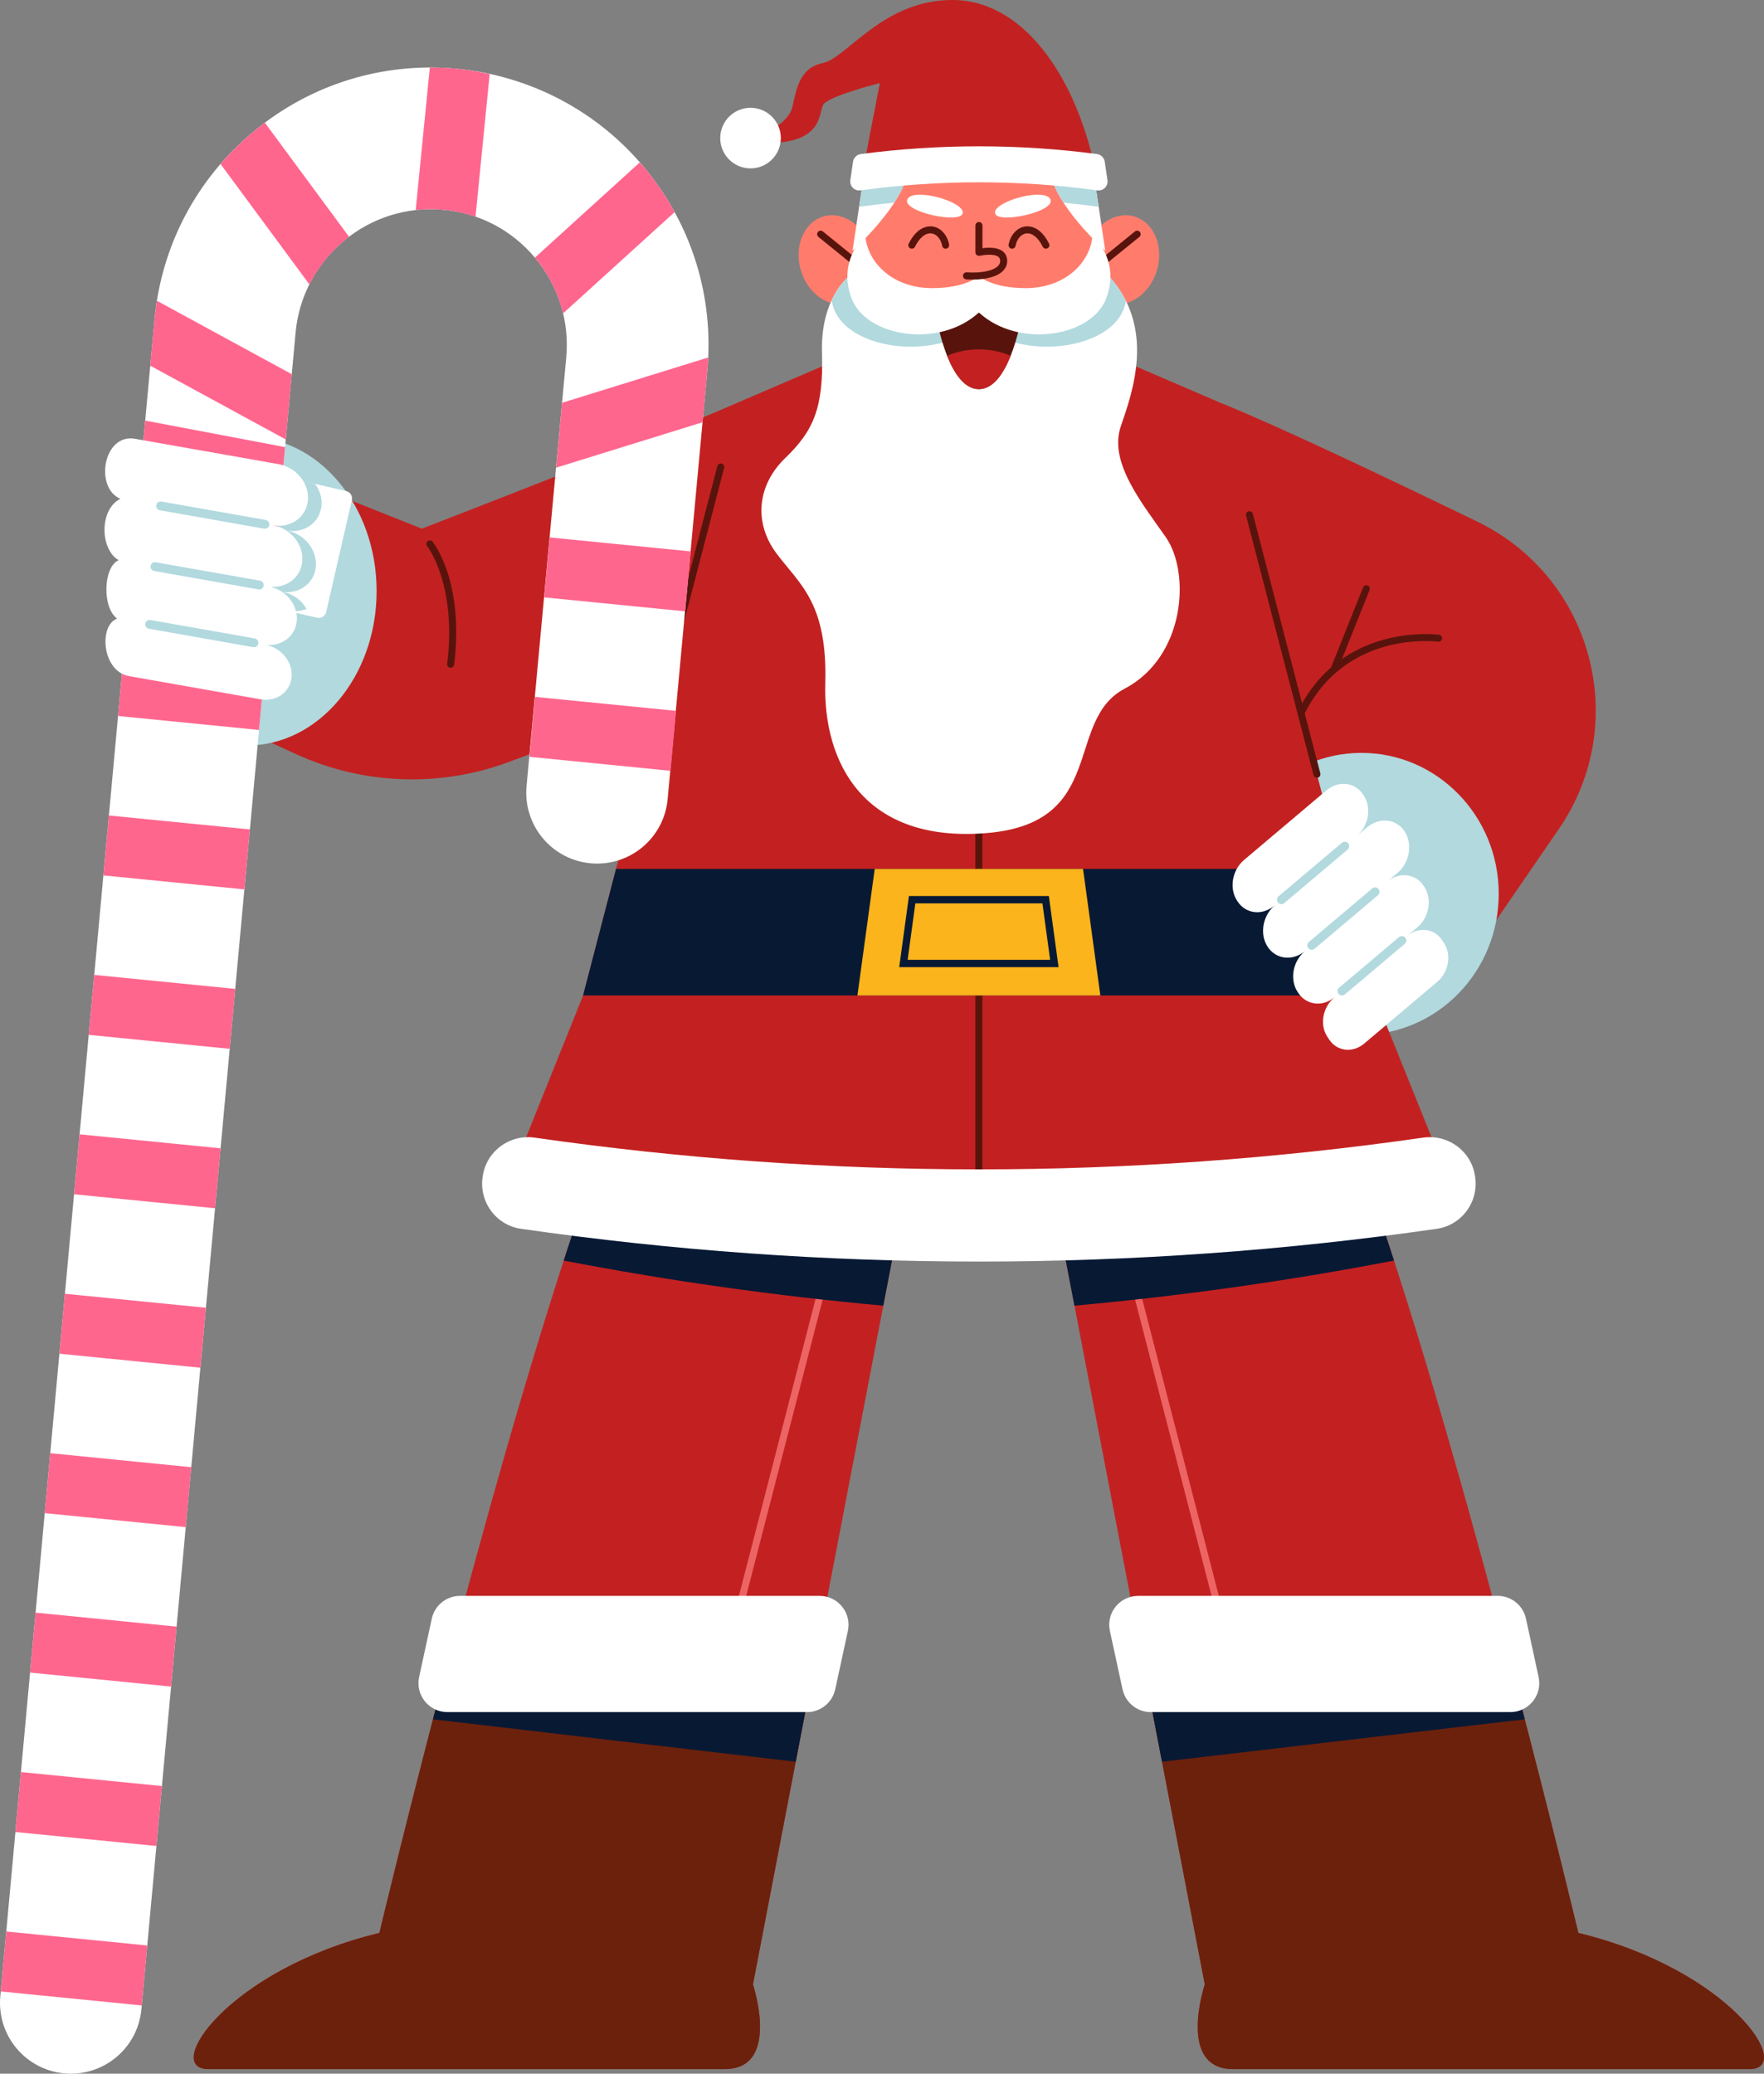 <svg id="_Слой_2" xmlns="http://www.w3.org/2000/svg" width="918.82" height="1080" viewBox="0 0 918.82 1080"><rect x="0" y="0" width="918.82" height="1080" fill="#808080" stroke="none"/><g id="Santa_claus03_538622952"><g id="Santa_claus03_538622952-2"><g><g><path d="M565.84 129.95c-3.62 12.46 1.68 24.95 11.85 27.91 10.17 2.95 21.34-4.75 24.97-17.21 3.62-12.46-1.69-24.96-11.86-27.91-10.17-2.96-21.34 4.75-24.96 17.21z" fill="#ff7c6c"/><path d="M570.98 141.1c-.53.0-1.06-.23-1.42-.68-.63-.79-.52-1.94.27-2.58l21.33-17.3c.78-.64 1.94-.52 2.58.27.63.79.52 1.94-.27 2.58l-21.33 17.3c-.34.28-.75.41-1.15.41z" fill="#58140c"/></g><g><path d="M453.91 129.95c3.62 12.46-1.69 24.95-11.86 27.91-10.17 2.95-21.34-4.75-24.96-17.21-3.62-12.46 1.68-24.96 11.85-27.91 10.17-2.96 21.34 4.75 24.97 17.21z" fill="#ff7c6c"/><path d="M448.78 141.1c-.41.0-.81-.13-1.15-.41l-21.33-17.3c-.79-.64-.9-1.79-.27-2.58.64-.79 1.79-.91 2.58-.27l21.33 17.3c.79.64.9 1.79.27 2.58-.37.45-.89.68-1.42.68z" fill="#58140c"/></g></g><g><g><path d="M552.3 641.74l75.24 391.77s-14.7 44.11 14.7 44.11h268.97c24.21.0-10.38-51.89-89.08-70.92.0.0-54.18-226.91-102.92-371.02l-166.92 6.05z" fill="#c32121"/><path d="M642.6 870.38c-.81.0-1.56-.55-1.77-1.37l-58.77-227.74c-.25-.98.33-1.98 1.32-2.23.98-.27 1.98.34 2.23 1.31l58.77 227.74c.25.98-.33 1.98-1.32 2.23-.15.04-.31.06-.46.06z" fill="#ed6464"/><path d="M726.1 656.53c-55.12 10.61-110.67 18.45-166.45 23.48l-7.35-38.27 166.92-6.05c2.29 6.76 4.58 13.75 6.89 20.85z" fill="#081934"/><path d="M789.02 875.53c19.59 74.59 33.11 131.17 33.11 131.17 78.7 19.03 113.29 70.92 89.08 70.92H642.24c-29.41.0-14.7-44.11-14.7-44.11l-30.34-157.98h191.83z" fill="#6c210c"/><path d="M794.22 895.44l-188.96 22.1-8.07-42.01h191.83c1.79 6.82 3.51 13.42 5.2 19.91z" fill="#081934"/><path d="M599.43 891.68h187.26c9.61.0 16.77-8.87 14.73-18.26l-6.58-30.39c-1.5-6.93-7.64-11.88-14.73-11.88h-187.27c-9.61.0-16.77 8.87-14.73 18.27l6.59 30.39c1.5 6.93 7.63 11.88 14.73 11.88z" fill="#fff"/></g><g><path d="M467.44 641.74l-75.24 391.77s14.71 44.11-14.7 44.11H108.53c-24.22.0 10.38-51.89 89.08-70.92.0.0 54.17-226.91 102.91-371.02l166.92 6.05z" fill="#c32121"/><path d="M377.13 870.38c-.15.0-.3-.02-.46-.06-.98-.25-1.57-1.25-1.31-2.23l58.77-227.74c.25-.98 1.23-1.58 2.23-1.31.98.25 1.57 1.25 1.32 2.23l-58.77 227.74c-.21.83-.95 1.37-1.77 1.37z" fill="#ed6464"/><path d="M293.63 656.53c55.12 10.61 110.67 18.45 166.45 23.48l7.35-38.27-166.92-6.05c-2.29 6.76-4.59 13.75-6.89 20.85z" fill="#081934"/><path d="M230.71 875.53c-19.59 74.59-33.1 131.17-33.1 131.17-78.7 19.03-113.3 70.92-89.08 70.92H377.49c29.41.0 14.7-44.11 14.7-44.11l30.34-157.98H230.71z" fill="#6c210c"/><path d="M225.52 895.44l188.95 22.1 8.07-42.01H230.71c-1.79 6.82-3.51 13.42-5.19 19.91z" fill="#081934"/><path d="M420.31 891.68H233.04c-9.61.0-16.77-8.87-14.73-18.26l6.59-30.39c1.5-6.93 7.64-11.88 14.73-11.88H426.9c9.61.0 16.77 8.87 14.73 18.27l-6.58 30.39c-1.5 6.93-7.64 11.88-14.73 11.88z" fill="#fff"/></g></g><path d="M635.64 209.75c28.76 11.58 83.35 37.43 133.98 61.99 60.09 29.15 80.18 104.91 42.37 159.97l-41.65 60.65-121.66-79.23-13.05-203.38z" fill="#c32121"/><path d="M637.61 465.51c0 40.54 32.02 73.4 71.52 73.4s71.52-32.86 71.52-73.4-32.02-73.4-71.52-73.4-71.52 32.86-71.52 73.4z" fill="#b1d9de"/><path d="M384.11 209.75c-37.55 16.58-164.39 65.58-164.39 65.58l-82.45-32.79-51.89 118.7 68.84 31.52c34.93 16 74.78 17.47 110.79 4.1l100.58-37.35 18.52-149.76z" fill="#c32121"/><path d="M303.71 518.45l80.4-308.7 125.76-54.05 125.76 54.05 80.29 308.7 37.74 93.72c3.69 9.18-3.07 19.19-12.96 19.19H279.02c-9.89.0-16.65-10-12.96-19.18l37.66-93.73z" fill="#c32121"/><path d="M509.87 633.19c-1.01.0-1.83-.82-1.83-1.83V332.41c0-1.01.82-1.83 1.83-1.83s1.83.82 1.83 1.83v298.95c0 1.01-.82 1.83-1.83 1.83z" fill="#58140c"/><path d="M234.75 347.79c-.07.0-.15.0-.22-.01-1-.12-1.72-1.03-1.6-2.04 5.05-41.41-10.3-61.14-10.45-61.33-.63-.79-.51-1.94.28-2.57.79-.64 1.93-.51 2.57.28.67.84 16.5 20.99 11.24 64.07-.11.93-.9 1.61-1.81 1.61z" fill="#58140c"/><path d="M450.28 84.78l7.99-41.51s-27.45 6.92-29.62 11.46c-2.16 4.54-.21 20.32-30.05 19.67v-4.97s12.11-5.62 14.05-13.41c1.95-7.78 3.03-20.54 15.79-23.13 12.76-2.59 31.13-32.89 67.67-32.89s63.5 38.94 73.94 86.29l-119.77-1.52z" fill="#c32121"/><path d="M438.62 166.89l11.08-73.9h120.36l11.09 73.9c3.39 22.57-14.09 42.86-36.91 42.86h-68.71c-22.82.0-40.29-20.29-36.9-42.86z" fill="#ff7c6c"/><path d="M513.77 158.58l-71.5-14.7s-14.99 11.24-14.12 39.78c.86 28.54-4.33 40.65-19.03 54.78-14.7 14.12-16.72 33.73-4.61 49.87 12.11 16.14 26.52 25.66 25.36 67.46-1.15 41.8 20.47 83.31 83.89 78.12 63.42-5.19 40.36-58.52 72.07-75.24 31.71-16.72 34.31-60.54 21.33-78.99-12.97-18.45-29.69-39.21-23.35-57.66 6.34-18.45 18.01-51.31-6.13-78.12l-63.92 14.7z" fill="#fff"/><path d="M509.87 169.16c-23.47 19.03-66.73 12.68-75.15-7.49-.74-1.77-1.22-3.46-1.61-5.11 4.08-8.83 9.15-12.68 9.15-12.68l9.62 1.98c6.9 6.31 17.32 10.62 30.42 10.62 5.93.0 10.67-.58 14.55-1.37l16.89 3.47 12.56-2.89c3.2.46 6.83.78 11.12.78 12.83.0 23.09-4.14 29.99-10.24l10.26-2.36c3.82 4.24 6.66 8.65 8.85 13.12-.38 1.51-.84 3.06-1.51 4.67-8.42 20.18-51.68 26.52-75.15 7.49z" fill="#b1d9de"/><path d="M532.79 161.29h-45.83s6.02 41.37 22.91 41.37 22.92-41.37 22.92-41.37z" fill="#58140c"/><path d="M509.87 181.98c6.11.0 11.76 1.24 16.54 3.33-3.64 9.12-9 17.36-16.54 17.36s-12.89-8.24-16.53-17.36c4.78-2.08 10.43-3.33 16.53-3.33z" fill="#c32121"/><path d="M570.05 92.99l5.65 37.62s-22.72-20.32-27.91-37.62h22.26zm-120.35.0-5.64 37.62s22.72-20.32 27.91-37.62H449.7z" fill="#fff"/><path d="M450.69 122.71c1.23 14.39 14.58 27.36 34.83 27.36 17.45.0 24.35-6.2 24.35-6.2.0.0 6.91 6.2 24.35 6.2 20.26.0 33.61-12.97 34.84-27.36.0.0 14.64 12.37 7.2 32.55-7.44 20.18-45.65 26.52-66.39 7.49-20.73 19.03-58.95 12.68-66.38-7.49-7.44-20.18 7.2-32.55 7.2-32.55z" fill="#fff"/><g><path d="M544.79 129.53c-.67.0-1.32-.37-1.64-1.01-2.42-4.85-5.53-7.32-8.65-6.95-2.66.37-4.88 2.97-5.53 6.47-.19.99-1.11 1.68-2.14 1.46-.99-.19-1.65-1.14-1.46-2.13.94-5.05 4.41-8.84 8.62-9.43 2.26-.3 7.93-.06 12.43 8.94.45.9.08 2-.82 2.45-.26.13-.54.19-.82.19z" fill="#58140c"/><path d="M474.95 129.53c-.28.0-.56-.06-.82-.19-.9-.45-1.27-1.55-.82-2.46 4.51-9 10.22-9.23 12.43-8.94 4.22.59 7.68 4.38 8.63 9.42.19.99-.47 1.95-1.46 2.14-1.03.22-1.95-.47-2.14-1.46-.66-3.5-2.88-6.1-5.54-6.47-3.07-.41-6.22 2.11-8.65 6.95-.32.64-.97 1.01-1.64 1.01z" fill="#58140c"/></g><g><path d="M547.15 103.89c-2.68-6.46-29.49.94-28.87 7 .62 6.06 31.54-.53 28.87-7z" fill="#fff"/><path d="M472.61 103.89c2.68-6.46 29.48.94 28.87 7-.62 6.06-31.54-.53-28.87-7z" fill="#fff"/></g><path d="M698.79 452.55H320.87L303.71 518.45H715.33L698.79 452.55z" fill="#081934"/><path d="M564.13 452.55H455.62L446.61 518.45H573.14L564.13 452.55z" fill="#fcb41c"/><path d="M551.38 503.71h-83.01l5.07-37.05h72.88l5.06 37.05zm-78.62-3.83h74.23l-4.02-29.39h-66.19l-4.02 29.39z" fill="#081934"/><path d="M685.96 405.06c-.81.0-1.56-.54-1.77-1.37l-35.16-135.19c-.25-.98.33-1.98 1.31-2.23.98-.24 1.98.33 2.23 1.31l35.16 135.19c.25.98-.33 1.98-1.31 2.23-.15.04-.31.06-.46.06z" fill="#58140c"/><path d="M677.67 373.17c-.27.0-.54-.06-.8-.19-.91-.44-1.29-1.54-.84-2.45 22.81-46.68 73.03-40 73.53-39.94 1.01.14 1.7 1.07 1.56 2.07-.15 1-1.1 1.7-2.07 1.55-.46-.06-48.1-6.32-69.72 37.92-.32.65-.97 1.03-1.65 1.03z" fill="#58140c"/><path d="M694.85 350.5c-.23.0-.46-.04-.68-.13-.94-.38-1.39-1.44-1.02-2.38l16.82-42.05c.38-.94 1.42-1.4 2.38-1.02.94.38 1.39 1.44 1.02 2.38l-16.82 42.05c-.29.72-.97 1.15-1.7 1.15z" fill="#58140c"/><path d="M342.92 369.76c-.15.0-.31-.02-.46-.06-.98-.25-1.57-1.25-1.31-2.23l32.49-124.73c.25-.98 1.26-1.56 2.23-1.31.98.25 1.57 1.25 1.31 2.23l-32.49 124.73c-.21.83-.96 1.37-1.77 1.37z" fill="#58140c"/><path d="M61.13 307.84c0 44.42 30.23 80.43 67.52 80.43s67.52-36.01 67.52-80.43-30.23-80.43-67.52-80.43-67.52 36.01-67.52 80.43z" fill="#b1d9de"/><path d="M139.64 251.14h37.48v67.7h-37.48c-2.18.0-3.95-1.77-3.95-3.95v-59.8c0-2.18 1.77-3.95 3.95-3.95z" transform="translate(245.12 597.73) rotate(-167.08)" fill="#fff"/><path d="M143.79 247.36l19.54 4.48c.3.07.57.21.87.29 2.34 3.26 3.63 7.19 3.25 11.22-.81 8.79-8.95 14.59-18.17 12.96 9.22 1.63 16.04 10.07 15.23 18.86-.81 8.79-8.95 14.59-18.17 12.96l.89.16c5.44.96 9.99 4.42 12.47 8.9-3.6 1.2-7.54 1.53-11.51.62l-19.54-4.48 15.14-65.98z" fill="#b1d9de"/><g><path d="M33.52 1079.84h0c20.3 1.86 38.26-13.07 40.13-33.37l80.31-873.21c3.57-38.87 38.1-67.58 76.97-64 18.85 1.66 35.85 10.69 47.95 25.23 12.08 14.54 17.79 32.91 16.06 51.74l-20.67 223.23c-1.88 20.3 13.06 38.28 33.36 40.15h0c20.29 1.87 38.24-13.06 40.12-33.34l20.68-223.27c3.54-38.46-8.12-75.99-32.8-105.69-24.69-29.69-59.72-47.9-97.93-51.53-38.46-3.53-76 8.11-105.69 32.8-29.7 24.69-48 59.47-51.54 97.93L.16 1039.72c-1.87 20.29 13.07 38.26 33.36 40.13z" fill="#fff"/><g><path d="M114.89 598.06 112.02 629.28 38.58 621.99 41.45 590.77 114.89 598.06z" fill="#ff668e"/><path d="M91.98 847.17 89.11 878.39 15.67 871.1 18.54 839.88 91.98 847.17z" fill="#ff668e"/><path d="M99.62 764.13 96.75 795.35 23.3 788.06 26.18 756.84 99.62 764.13z" fill="#ff668e"/><path d="M84.34 930.2 81.47 961.42 8.03 954.13 10.9 922.91 84.34 930.2z" fill="#ff668e"/><path d="M.39 1037.17 3.26 1005.95 76.71 1013.23 73.84 1044.46.39 1037.17z" fill="#ff668e"/><path d="M107.25 681.1 104.38 712.32 30.94 705.03 33.81 673.81 107.25 681.1z" fill="#ff668e"/><path d="M359.76 287.19 356.9 318.41 283.45 311.12 286.32 279.9 359.76 287.19z" fill="#ff668e"/><path d="M137.8 348.96 134.93 380.18 61.49 372.89 64.36 341.67 137.8 348.96z" fill="#ff668e"/><path d="M148.48 232.87 142.57 297.14 69.13 289.86 75.64 219.05 148.48 232.87z" fill="#ff668e"/><path d="M122.53 515.03 119.66 546.25 46.21 538.96 49.09 507.74 122.53 515.03z" fill="#ff668e"/><path d="M130.17 431.99 127.29 463.21 53.85 455.92 56.73 424.71 130.17 431.99z" fill="#ff668e"/><path d="M275.81 394.16 278.69 362.94 352.13 370.23 349.26 401.45 275.81 394.16z" fill="#ff668e"/></g><g><path d="M293.25 163.24c-2.49-10.44-7.31-20.26-14.36-28.75-.09-.11-.19-.2-.28-.3l54.57-49.55c.8.91 1.67 1.73 2.45 2.67 6.05 7.28 11.3 15.03 15.76 23.15l-58.14 52.79z" fill="#ff668e"/><path d="M289.66 243.56l3.11-33.78 76.12-23.6c-.1 2.26-.25 4.53-.46 6.81l-2.48 26.93-76.29 23.65z" fill="#ff668e"/><path d="M161.18 148.16l-46.3-62.74c5.2-6.02 10.9-11.67 17.13-16.85 1.94-1.62 3.93-3.17 5.94-4.68l43.89 59.47c-8.62 6.52-15.74 14.97-20.66 24.8z" fill="#ff668e"/><path d="M80.47 166.5c.3-3.31.76-6.58 1.28-9.84l70.22 38.22-3.13 33.99-70.58-38.41 2.2-23.96z" fill="#ff668e"/><path d="M223.9 35.16c4.58.0 9.18.19 13.79.61 5.89.56 11.66 1.58 17.37 2.82l-7.38 74.32c-5.36-1.85-10.95-3.14-16.76-3.65-4.89-.45-9.7-.39-14.4.14l7.37-74.24z" fill="#ff668e"/></g></g><g><path d="M62.7 259.78c-13.61-5.76-8.89-34.17 7.61-31.25l74.84 13.21c9.22 1.63 16.04 10.07 15.23 18.86-.81 8.79-8.95 14.59-18.17 12.96 9.22 1.63 16.04 10.07 15.23 18.86-.81 8.79-8.95 14.59-18.17 12.96l.89.16c8.74 1.54 15.2 9.54 14.43 17.86-.77 8.32-8.47 13.82-17.21 12.27l.92.16c8.23 1.45 14.31 8.98 13.59 16.82-.72 7.84-7.98 13.02-16.21 11.56l-68.57-12.1c-13.86-2.45-15.88-26.24-6.13-29.93-7.96-5.94-7.13-27.14.85-30.42-9.73-5.53-10.29-26.45.89-31.98z" fill="#fff"/><path d="M137.98 275.37c-.13.0-.27-.01-.4-.03l-54.32-9.59c-1.25-.22-2.09-1.42-1.87-2.67.22-1.25 1.39-2.08 2.67-1.87l54.32 9.59c1.25.22 2.09 1.42 1.87 2.67-.2 1.12-1.17 1.9-2.27 1.9z" fill="#b1d9de"/><path d="M135.05 307c-.13.0-.27-.01-.4-.03l-54.32-9.59c-1.25-.22-2.09-1.42-1.87-2.67.22-1.25 1.39-2.1 2.67-1.87l54.32 9.59c1.25.22 2.09 1.42 1.87 2.67-.2 1.12-1.17 1.9-2.27 1.9z" fill="#b1d9de"/><path d="M132.27 337.07c-.13.0-.27-.01-.4-.03l-54.32-9.59c-1.25-.22-2.09-1.42-1.87-2.67.22-1.25 1.39-2.08 2.67-1.87l54.32 9.59c1.25.22 2.09 1.42 1.87 2.67-.2 1.12-1.17 1.9-2.27 1.9z" fill="#b1d9de"/></g><path d="M271.35 639.97c158.2 22.75 318.85 22.75 477.05.0 13.06-1.88 22-14.2 19.93-27.23-.02-.16-.05-.32-.07-.48-2.04-12.89-14.08-21.62-26.99-19.76-153.47 22.03-309.3 22.03-462.77.0-12.92-1.85-24.96 6.88-27 19.77-.03.16-.05.31-.08.47-2.06 13.03 6.87 25.35 19.93 27.23z" fill="#fff"/><g><path d="M709.99 413.74l.3.45c4.27 6.44 2.65 15.97-3.64 21.28l5.46-4.61c6.4-5.41 15.12-4.47 19.48 2.1 4.36 6.57 2.7 16.28-3.7 21.69l-5.46 4.61c6.28-5.31 14.84-4.38 19.11 2.06l.3.45c4.28 6.45 2.65 15.97-3.63 21.28l-5.38 4.54c5.99-5.06 14.15-4.18 18.24 1.97l1.01 1.52c4.08 6.15 2.53 15.24-3.47 20.3l-37.98 32.08c-6 5.06-14.16 4.18-18.24-1.97l-1.01-1.52c-4.07-6.15-2.52-15.23 3.47-20.3l.52-.44c-6.28 5.31-14.84 4.38-19.12-2.06l-.3-.45c-4.28-6.44-2.65-15.97 3.64-21.28l.21-.18c-6.4 5.41-15.12 4.47-19.48-2.1-4.35-6.57-2.69-16.28 3.71-21.69l-.22.18c-6.29 5.31-14.84 4.38-19.12-2.06l-.3-.45c-4.27-6.45-2.64-15.97 3.63-21.28l42.83-36.18c6.29-5.3 14.85-4.38 19.12 2.06z" fill="#fff"/><path d="M699.01 518.46c-.66.0-1.31-.28-1.76-.82-.82-.97-.7-2.43.28-3.25l31.17-26.33c.97-.82 2.43-.7 3.25.27.82.97.7 2.43-.28 3.25l-31.17 26.33c-.43.37-.96.54-1.49.54z" fill="#b1d9de"/><path d="M683.23 494.67c-.66.0-1.31-.28-1.76-.82-.82-.97-.7-2.43.28-3.25l33-27.88c.97-.81 2.43-.7 3.25.27.82.97.7 2.43-.28 3.25l-33 27.88c-.43.37-.96.54-1.49.54z" fill="#b1d9de"/><path d="M667.46 470.88c-.66.0-1.31-.28-1.76-.82-.82-.97-.7-2.43.28-3.25l33-27.88c.98-.82 2.43-.7 3.25.27s.7 2.43-.28 3.25l-33 27.88c-.43.37-.96.54-1.49.54z" fill="#b1d9de"/></g><path d="M506.62 145.62c-1.08.0-2.19-.04-3.33-.11-1.01-.07-1.77-.94-1.7-1.95.07-1.01.84-1.79 1.95-1.71 7.63.49 13.93-.81 16.39-3.44.84-.9 1.15-1.88.99-3.07-.1-.74-.41-1.25-1.01-1.67-2.35-1.63-7.86-.85-9.59-.46-.55.12-1.12.0-1.56-.35-.43-.35-.69-.88-.69-1.43v-13.98c0-1.01.82-1.83 1.83-1.83s1.83.82 1.83 1.83v11.8c2.77-.37 7.37-.59 10.26 1.41 1.44.99 2.32 2.44 2.56 4.19.31 2.27-.37 4.37-1.95 6.06-2.81 3.01-8.66 4.7-15.97 4.7z" fill="#58140c"/><g><path d="M447.53 107.52l2.18-14.53h22.27c-1.24 4.12-3.49 8.41-6.17 12.56-5.87.57-11.75 1.23-17.6 2.03-.24.03-.45-.06-.68-.07z" fill="#b1d9de"/><path d="M572.23 107.52c-.23.0-.44.1-.69.07-5.85-.8-11.72-1.46-17.59-2.03-2.68-4.15-4.93-8.44-6.16-12.56h22.26l2.18 14.53z" fill="#b1d9de"/></g><path d="M442.91 93.85l1.4-9.59c.31-2.1 1.98-3.76 4.09-4.04 40.81-5.35 82.14-5.35 122.95.0 2.11.28 3.78 1.94 4.09 4.04l1.41 9.59c.45 3.1-2.19 5.73-5.3 5.3-40.92-5.61-82.41-5.61-123.33.0-3.11.43-5.75-2.2-5.3-5.3z" fill="#fff"/><path d="M375.15 71.92c0 8.72 7.07 15.78 15.78 15.78s15.78-7.07 15.78-15.78-7.06-15.78-15.78-15.78-15.78 7.07-15.78 15.78z" fill="#fff"/></g></g></svg>